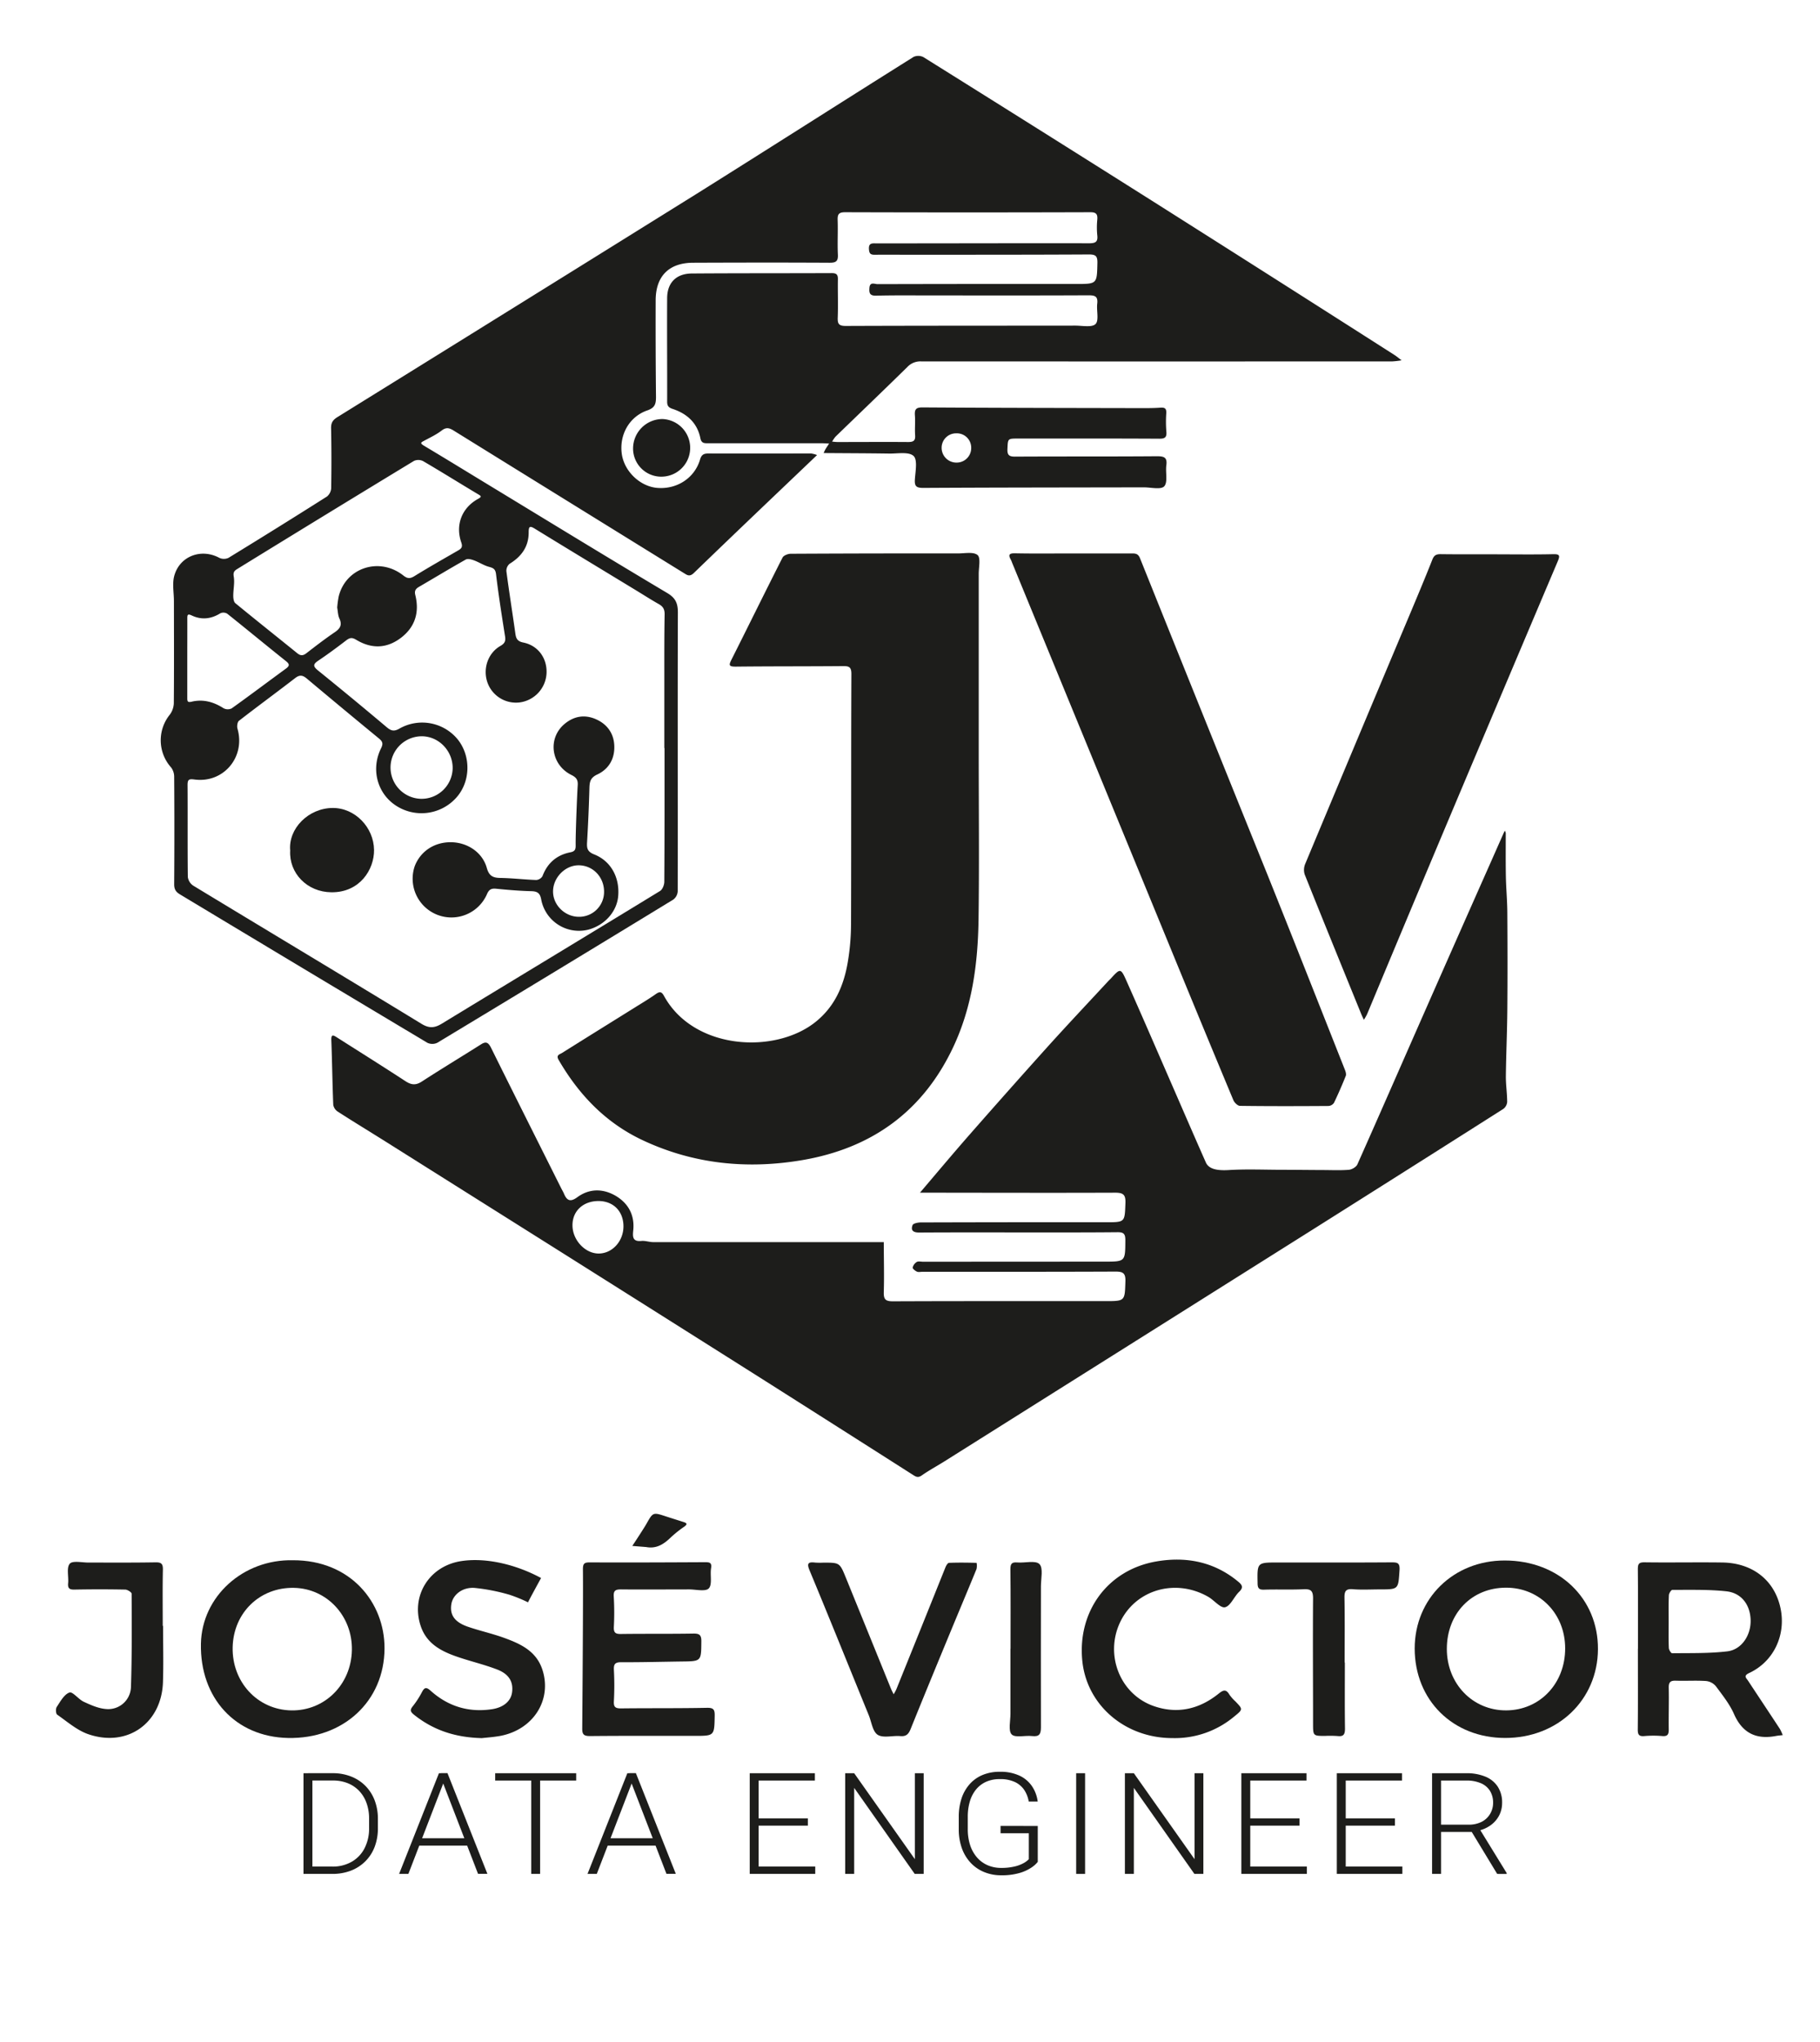 <svg id="Camada_1" data-name="Camada 1" xmlns="http://www.w3.org/2000/svg" viewBox="0 0 1109.71 1245.14">
  <g>
    <path d="M498.18,277.47c-25.06,23.93-50.19,47.79-75.09,71.88-2.7,2.62-4.2,1.23-6.24,0Q346.76,306,276.69,262.59c-2.65-1.64-4.55-2.26-7.37-.09-3.25,2.5-7.06,4.28-10.7,6.25-1.91,1-2.75,1.42-.15,3,15.39,9.19,30.64,18.61,46,27.91,34,20.68,68,41.47,102.23,61.85,5.12,3,6.64,6.22,6.62,12-.2,56.66,0,113.32-.1,170a6.8,6.8,0,0,1-2.69,5q-71.83,43.85-143.91,87.32a7,7,0,0,1-6.05,0q-75.46-45.1-150.8-90.46c-2.59-1.55-3.59-3.17-3.57-6.26q.23-32.75,0-65.5a9.38,9.38,0,0,0-1.9-5.69,24.86,24.86,0,0,1-.86-32.05,12.34,12.34,0,0,0,2.54-7c.18-20.83.09-41.66.06-62.49,0-4.91-1-10,.06-14.67,3-12.43,16.37-17.64,27.61-11.57a6.69,6.69,0,0,0,5.62,0q30.16-18.45,60-37.37a7.07,7.07,0,0,0,2.6-5.13c.19-12.16.2-24.33-.06-36.49-.07-3.27,1-5,3.68-6.71q109.67-68,219.19-136.25C468.93,90.5,512.89,62.4,557.07,34.68a6.93,6.93,0,0,1,6,.17q69.72,43.59,139.22,87.49,74.11,46.91,148,94.13c1.51,1,2.87,2.15,4.3,3.23a46.12,46.12,0,0,1-5.58.66q-143.74.07-287.48,0a10.78,10.78,0,0,0-8.29,3.42c-14.5,14.24-29.19,28.3-43.78,42.45a17.76,17.76,0,0,0-2.07,3.05c1.12.08,2.24.24,3.36.24,14.33,0,28.66-.11,43,0,3.19,0,4.47-.77,4.23-4.15-.29-4,.17-8-.13-12-.29-3.72.61-5,4.73-4.95,43.16.29,86.33.33,129.49.42,5.17,0,10.35.1,15.49-.27,3-.22,3.69.79,3.54,3.54a74.65,74.65,0,0,0,.06,11c.32,3.49-.76,4.41-4.31,4.39-26.49-.16-53-.09-79.49-.1h-6.5c-6.52,0-6.29,0-6.59,6.31-.18,3.77,1,4.74,4.73,4.71,28.84-.17,57.67,0,86.5-.23,4.38,0,6.29.78,5.65,5.54-.59,4.37,1,10.27-1.28,12.79-2,2.19-8.14.63-12.45.64-44.83.09-89.67.09-134.5.34-4.19,0-5.37-1-5.09-5.14.32-4.94,1.73-12-.82-14.36-3-2.68-9.7-1.35-14.8-1.43-13.33-.2-26.66-.22-40-.32a21.3,21.3,0,0,1,1-2.17c.73-1.24,1.55-2.43,2.33-3.65-1.43,0-2.86-.15-4.28-.16q-34.75,0-69.49,0c-2.27,0-4.1.07-4.71-3-1.9-9.39-8.09-15-16.91-17.93-2.41-.79-3.38-1.77-3.37-4.46.07-21-.13-42,0-63,0-9.42,5.46-15,14.89-15.12,28.49-.21,57-.11,85.49-.23,2.82,0,3.78.89,3.73,3.72-.13,7.83.2,15.67-.1,23.49-.14,3.87.83,5,4.87,5,46.66-.18,93.32-.13,140-.19,4.28,0,10.2,1.24,12.36-1s.48-8.17,1-12.42c.5-4.44-1.41-5.08-5.35-5.07-31.83.16-63.66.08-95.48.08-11.34,0-22.67-.14-34,.14-4,.11-4.31-1.75-4.07-4.81.31-3.81,3.22-2.22,4.93-2.22q60.5-.15,121-.09c13,0,12.78-.06,13.07-12.88.09-4.29-1.21-5.15-5.28-5.13-36,.2-72,.16-108,.19-7.5,0-15-.1-22.5,0-2.56,0-3.31-.71-3.51-3.33-.31-4.14,2.21-3.6,4.73-3.6,43.16,0,86.32-.15,129.48-.07,3.8,0,5.48-.75,5-4.87a48.44,48.44,0,0,1,0-9.48c.28-3.32-.54-4.59-4.25-4.58q-74.73.23-149.48,0c-4,0-4.69,1.34-4.57,4.87.24,7-.2,14,.14,21,.2,4.12-1.27,4.94-5.1,4.92-27.66-.15-55.33-.11-83,0-14.82,0-22.93,8.07-23,22.83-.07,19.66,0,39.32.2,59,0,4.27-.65,6.61-5.3,8.22-11.09,3.82-17.23,15.06-15.53,26.67,1.54,10.54,11.13,19.69,21.57,20.57,12,1,22.8-6,26.11-17.25.91-3.11,2.35-3.73,5.22-3.72,20.83.07,41.67,0,62.5,0A15,15,0,0,1,498.18,277.47Zm-93,178.67h-.12q0-20.25,0-40.5c0-13.67-.06-27.33.18-41,.06-3.11-.95-4.83-3.55-6.29-4.78-2.7-9.4-5.68-14.09-8.53-20.47-12.45-41-24.85-61.39-37.38-3.2-2-3.88-1.49-3.86,2.21,0,8.63-4.36,14.66-11.59,19.09a5.59,5.59,0,0,0-2,4.53c1.67,12.71,3.7,25.37,5.48,38.07.43,3.08,1.25,4.72,4.86,5.45,9,1.81,14.5,9.54,14.15,18.57a18.87,18.87,0,0,1-16.48,17.95,18.46,18.46,0,0,1-19.42-11.78c-3.15-8.46,0-18.21,7.72-22.65,2.62-1.5,3.35-2.91,2.89-5.79-2-12.66-4-25.33-5.51-38-.4-3.26-1.8-3.79-4.43-4.51-3.11-.86-5.93-2.78-9-3.9-1.57-.58-3.81-1.19-5-.51-9.58,5.38-19,11.1-28.46,16.61-2.16,1.25-3,2.48-2.31,5.15,2.59,10.55-.22,19.59-9,26.15s-18,6.51-27.11,1c-2.52-1.52-3.94-1.23-6.05.39-5.55,4.26-11.17,8.43-17,12.34-3.24,2.18-3.32,3.47-.19,6q21.18,17.13,42,34.69c2.61,2.19,4.49,2.6,7.71.72a28,28,0,0,1,35.61,6.8c8.24,10.54,7.61,26.25-1.44,35.82a28.45,28.45,0,0,1-36.91,4c-11-7.56-14.74-22.09-8.5-34.63,1.45-2.92.81-4.18-1.4-6q-22-18.08-43.83-36.4c-2.59-2.19-4.42-2.48-7.21-.32-11.34,8.75-22.9,17.21-34.21,26-1,.77-1.34,3.36-.93,4.8,5,17.24-8.46,33.38-26.21,31-3.29-.43-4.24-.08-4.22,3.4.13,18.67-.06,37.33.16,56a7.55,7.55,0,0,0,3.26,5.3c46.38,28.14,92.91,56,139.22,84.28,4.79,2.92,8.08,2.53,12.46-.14,44.32-27,88.74-53.81,133-80.86,1.48-.91,2.57-3.68,2.59-5.6C405.23,510.47,405.18,483.3,405.18,456.14ZM205.6,370.48a60.87,60.87,0,0,1,.91-6.79c4.3-17.5,24.73-24.26,39.29-12.88,2.47,1.94,4,2.22,6.77.55,8.77-5.41,17.74-10.51,26.67-15.66,2.1-1.2,3-2.13,2-5-3.68-10.66.38-21,10.11-26.43,2.48-1.37,2.27-1.69,0-3-11.14-6.65-22.14-13.54-33.34-20.09a6.47,6.47,0,0,0-5.58-.15q-54,32.79-107.74,65.89c-1.79,1.1-2.62,2-2.16,4.65.65,3.78-.31,7.83-.3,11.76,0,1.52.28,3.65,1.28,4.47,12.48,10.25,25.14,20.29,37.69,30.46,2,1.67,3.61,1.63,5.67,0,5.66-4.38,11.34-8.76,17.26-12.77,3.41-2.32,4.63-4.59,2.72-8.55C206,374.94,206,372.45,205.6,370.48ZM114.19,401.1h0c0,8.15,0,16.31,0,24.46,0,2,.12,2.89,2.67,2.29,7-1.67,13.42.12,19.46,4a5.5,5.5,0,0,0,4.95.08c11.08-7.93,22-16.16,33-24.19,2.44-1.78,2.37-2.82,0-4.7-12-9.55-23.75-19.3-35.72-28.84a4.55,4.55,0,0,0-4.12-.29c-5.69,3.53-11.52,4.22-17.56,1.35-2.51-1.19-2.68-.28-2.66,1.88C114.23,385.12,114.19,393.11,114.19,401.1ZM276,468.46c.11-10.55-8.34-19.39-18.65-19.52a19.07,19.07,0,1,0-.32,38.14A19,19,0,0,0,276,468.46ZM583,264.22a8.79,8.79,0,0,0-8.86,8.78,9,9,0,0,0,9.21,9.06,8.84,8.84,0,0,0,8.82-8.88A8.75,8.75,0,0,0,583,264.22Z" fill="#1d1d1b"/>
    <path d="M560.94,727.23C571,715.4,581,703.45,591.26,691.75q23.6-26.91,47.52-53.52c12.11-13.43,24.53-26.59,36.82-39.86.56-.62,1.2-1.17,1.76-1.78,5.71-6.25,6-6.38,9.52,1.57,10.23,23,20.2,46.12,30.26,69.2,6,13.81,12,27.65,18.1,41.43,1.85,4.19,7.15,5.05,14,4.64,10.54-.64,21.14-.19,31.72-.16,8.49,0,17,.12,25.48.15,5.34,0,10.69.29,16-.15,1.85-.15,4.47-1.68,5.19-3.28,13.36-30,26.44-60,39.66-90q20.93-47.52,42-95,3.71-8.4,7.43-16.81c.25-.57.55-1.12.83-1.67a4.59,4.59,0,0,1,.56,1.5c0,8.79-.09,17.58.07,26.37.13,7.29.83,14.57.88,21.85.13,19.83.17,39.66,0,59.49-.11,13.62-.74,27.23-.89,40.85,0,5.12.79,10.24.8,15.36a5.9,5.9,0,0,1-2.37,4.24q-58.24,37-116.64,73.82-54,34-108,68-58,36.49-116,73c-4.62,2.9-9.45,5.5-13.92,8.63-2.09,1.46-3.35,1-5.14-.17Q511,870.19,465.09,841.07,404,802.45,342.9,763.94q-54-34-108-68c-9.67-6.08-19.44-12-29-18.17a6.21,6.21,0,0,1-2.7-4.12c-.53-13.11-.69-26.24-1.18-39.35-.14-3.74,1.06-3.26,3.4-1.76,14,8.91,28,17.68,41.85,26.73,3.53,2.3,6.26,2.58,9.92.2,11.94-7.74,24.13-15.1,36.16-22.71,3-1.92,4.42-1.09,6,2,14.16,28.59,28.49,57.11,42.77,85.65.59,1.19,1.3,2.33,1.81,3.55,1.82,4.36,4.05,5,8.13,2,7.65-5.57,16.13-5.22,23.85-.5C383.22,734,387,741,386.12,750.07c-.36,3.62-.71,7.16,4.93,6.59,2.4-.24,4.9.72,7.35.72q70.25,0,140.47,0c0,10.16.3,20.33,0,30.48-.12,4.36,1,5.61,5.5,5.6,43.15-.18,86.3-.1,129.45-.11,12.26,0,12,0,12.37-12.11.17-5.11-1.63-5.92-6.2-5.9-39.16.18-78.31.11-117.46.12-1.17,0-2.48.34-3.46-.09s-2.7-1.78-2.58-2.47a5.49,5.49,0,0,1,2.45-3.4c1-.58,2.6-.16,3.93-.16l110.46-.06c12.9,0,12.76,0,12.82-13.16,0-3.72-1-4.83-4.76-4.79-18.82.19-37.65.12-56.48.13-21.49,0-43-.07-64.48.07-3.61,0-5.26-1.29-4-4.53.42-1.06,3.24-1.62,5-1.62q56.49-.17,113-.12c11.61,0,11.34,0,11.77-11.67.18-5-1.15-6.37-6.26-6.35C640.25,727.39,600.59,727.26,560.94,727.23Zm-180.8,20.52c0-9.18-6.16-15.42-15.22-15.43-9.35,0-15.89,6.09-15.86,14.8,0,9,7.73,17.24,16,17.21S380.14,756.83,380.14,747.75Z" fill="#1d1d1b"/>
    <path d="M596.76,459.36c0,33.67.36,67.34-.11,101-.38,26.89-3.78,53.33-15.44,78.1-18.52,39.34-49.85,61.75-92.13,68.93-33.35,5.66-65.93,2.47-96.91-12-22.65-10.55-39.1-27.68-51.53-49.07-1.8-3.09.66-3.41,2.09-4.31,14.76-9.28,29.58-18.47,44.38-27.7,4.23-2.64,8.52-5.2,12.59-8.06,2.33-1.65,3.58-1.9,5.16,1,18.08,33,67.63,35.69,92.37,15.9C509,613.76,514.46,601,516.9,586.76a141.4,141.4,0,0,0,2-23.34c.17-50.83,0-101.66.22-152.49,0-4.17-1.4-4.81-5.07-4.78-21.83.2-43.67.08-65.5.32-4.19,0-4.23-.91-2.55-4.25,10.43-20.72,20.63-41.55,31.14-62.23.67-1.33,3.32-2.33,5-2.34q51-.27,102-.2c4.1,0,9.45-1.12,11.92,1,2,1.72.7,7.47.7,11.43q0,54.75,0,109.5Z" fill="#1d1d1b"/>
    <path d="M654.4,337.46c12,0,24,.05,36,0,2.41,0,3.7.44,4.73,3q38.79,96.63,77.8,193.18c15.86,39.51,31.46,79.13,47.13,118.72.45,1.14.89,2.68.49,3.69-2.22,5.54-4.59,11-7.18,16.4a4.41,4.41,0,0,1-3.32,1.91c-18,.12-36,.17-54-.07-1.41,0-3.44-2-4.08-3.6Q732.85,624.84,714,578.87,665.58,461,617.15,343.21a16.38,16.38,0,0,0-.76-1.83c-1.63-2.91-1.34-4.09,2.52-4C630.74,337.61,642.57,337.46,654.4,337.46Z" fill="#1d1d1b"/>
    <path d="M913,338c11.33,0,22.66.17,34-.09,4-.09,4.29.84,2.83,4.28q-34.15,80.55-68.11,161.18-24.19,57.49-48.19,115.08a29,29,0,0,1-1.95,3.36c-.53-1.16-1.1-2.3-1.58-3.48C818.47,590,806.88,561.6,795.5,533.17a9.4,9.4,0,0,1,.32-6.39q31.66-75.87,63.56-151.64c4.74-11.3,9.5-22.6,14-34,1.07-2.7,2.49-3.28,5.17-3.24,11.49.15,23,.06,34.48.06Z" fill="#1d1d1b"/>
    <path d="M403.45,290.65A17.18,17.18,0,0,1,386,273.31a18,18,0,0,1,17.79-17.81,17.58,17.58,0,0,1-.32,35.15Z" fill="#1d1d1b"/>
    <path d="M352.25,478.83c.23-3.39-.92-4.85-3.87-6.31-12.5-6.22-14.58-22.34-4.17-31.08,5.74-4.81,12.27-5.91,19.12-2.91s11,8.66,11.23,16.33c.27,7.88-3.4,14.12-10.39,17.38-4,1.87-4.67,4.21-4.78,8q-.45,16.73-1.44,33.44c-.22,3.67.3,5.68,4.34,7.29C372.5,525,377.88,535,376.94,546.31c-.78,9.41-8,17.69-18,20.48a23.42,23.42,0,0,1-28.93-18.23c-.71-4-2.31-5.07-6.09-5.17-7.15-.18-14.3-.78-21.41-1.5-3.17-.32-4.49.63-5.75,3.68A23.64,23.64,0,0,1,252.92,528c3.58-9.13,12.17-14.68,22.38-14.45,9.88.21,18.89,6.26,21.51,15.63,1.35,4.82,3.63,6.07,8.2,6.14,7.32.11,14.62,1,21.93,1.25a4.85,4.85,0,0,0,3.83-2.35c3-8,8.72-12.92,17-14.53,3-.58,3.27-2,3.23-4.41C350.89,509,351.86,484.63,352.25,478.83Zm16.07,65.09c.1-9-6.63-16.18-15.32-16.31-8.33-.13-15.81,7.47-15.79,16,0,8.13,7,15.15,15.31,15.39A15.18,15.18,0,0,0,368.32,543.92Z" fill="#1d1d1b"/>
    <path d="M176.94,518.65c-1.24-13.46,11.11-25.85,25.78-26,13.76-.13,25.2,11.86,25.35,25.63.13,11.71-8.51,25.94-26,25.78C187.11,543.92,176.16,532.28,176.94,518.65Z" fill="#1d1d1b"/>
  </g>
  <g>
    <path d="M178.56,951.35c35.08-.14,56,25.64,55.9,53.78-.15,32.3-25.24,55.29-58.87,54.59-31.94-.67-53.76-24.32-53.08-57.52C123.11,973.44,148.18,950.7,178.56,951.35Zm-36.7,53c-.5,21.26,15.21,38.19,35.75,38.55,20.39.35,36.58-15.78,36.95-36.83.37-20.72-15.22-37.47-35.26-37.89C158.46,967.74,142.36,983.3,141.86,1004.35Z" fill="#1d1d1b"/>
    <path d="M998.71,1005.33c0-16.15.09-32.3-.07-48.44,0-3.2.55-4.32,4.09-4.28,15.79.22,31.58-.1,47.36.11,18.49.25,31.81,10.78,35.48,27.58,3.6,16.47-4,32.78-19,39.79-3.79,1.76-1.81,3.06-.73,4.71,6.46,9.83,13,19.61,19.43,29.44a27,27,0,0,1,1.71,3.74c-1.37.17-2.76.27-4.11.52-12.13,2.3-20.51-1.78-25.64-13.48-2.64-6-7-11.42-10.94-16.77a9.08,9.08,0,0,0-5.94-3.26c-6.14-.42-12.34,0-18.5-.2-3.27-.11-4.45.84-4.37,4.26.19,8.52-.12,17.06,0,25.58,0,3-.76,4.16-3.9,3.92a63.76,63.76,0,0,0-10.88,0c-3.53.34-4.14-1-4.1-4.24.16-16.33.07-32.66.07-49ZM1017.43,989h0c0,5.25-.12,10.51.1,15.75,0,1.19,1.35,3.32,2,3.31,11.22-.14,22.51.16,33.61-1.15,8.66-1,14.33-9.58,14.27-18.61-.05-9.43-5.35-16.94-14.69-18-10.92-1.2-22-.84-33-.9-.75,0-2.1,2.09-2.15,3.25C1017.3,978.08,1017.43,983.52,1017.43,989Z" fill="#1d1d1b"/>
    <path d="M917.76,1059.71c-31.85,0-55.14-23-55.18-54.53,0-30.53,23.68-53.72,54.91-53.68,32.94,0,57,23,56.83,54.09C974.14,1036.52,949.88,1059.73,917.76,1059.71Zm36.57-54.64c0-21.06-15.54-37-36-37-21,0-36.15,15.7-36.15,37.35,0,21.26,15.81,37.6,36.26,37.47S954.36,1026.52,954.33,1005.07Z" fill="#1d1d1b"/>
    <path d="M355.43,956.84c0-3.36.77-4.2,4.13-4.18,23.42.1,46.84,0,70.26-.12,2.81,0,4.31.18,3.74,3.7-.68,4.17.85,9.91-1.4,12.27-2,2.12-7.88.61-12,.62-13.8,0-27.59.14-41.39,0-3.35,0-4.8.55-4.54,4.42a165.46,165.46,0,0,1,.05,18.5c-.15,3.41.95,4.31,4.29,4.26,14.7-.2,29.41,0,44.11-.25,3.69-.06,5,.77,4.95,4.71-.1,12.2.08,12.18-11.93,12.32-12.34.16-24.69.51-37,.44-3.68,0-4.53,1.16-4.39,4.61a178.2,178.2,0,0,1,0,19.06c-.25,3.78,1,4.52,4.47,4.48,17.43-.2,34.86,0,52.28-.35,3.93-.07,4.77,1,4.71,4.73-.22,12.37-.07,12.37-12.28,12.38-21.24,0-42.49-.09-63.73.11-3.81,0-4.8-.94-4.75-4.78C355.14,1037.63,355.63,973,355.43,956.84Z" fill="#1d1d1b"/>
    <path d="M293.81,1059.81h0c-16.56-.41-29.76-5-41.36-14.25-2.08-1.68-2.7-2.78-.85-5.08a52.86,52.86,0,0,0,5.67-8.73c1.65-3.12,2.79-3.08,5.46-.69,10.58,9.42,23.07,13.23,37.15,11.13,7.26-1.08,11.65-5,12.35-10.34.84-6.43-1.91-11.2-9.4-14-7.75-2.95-15.88-4.86-23.74-7.54-9.79-3.35-18.79-7.86-22.5-18.64-6.31-18.37,5-36.85,24.74-39.82,15.93-2.39,34.44,2.65,48.57,10.34,0,0-8.1,14.75-7.87,14.75.08,0-.15,0-.23,0a88,88,0,0,0-11.22-4.57,118.36,118.36,0,0,0-21.08-4.14c-7.5-.61-13.37,4.1-14.3,9.89-1.05,6.6,2,11,10.2,13.81,7.34,2.51,15,4.18,22.26,6.85,10,3.65,19.49,8.1,23.12,19.51,5.83,18.33-5.63,36.36-25.77,40.17C300.72,1059.23,296.38,1059.5,293.81,1059.81Z" fill="#1d1d1b"/>
    <path d="M714.83,1059.79c-28.8,0-52.12-20-54.9-46.95-3.1-30.08,15.3-55.56,45-60.74,18.14-3.17,35.36.08,50.07,12.32,2.49,2.07,3.25,3.58.49,6.23-3.12,3-5.18,8.57-8.55,9.36-2.76.65-6.65-4.31-10.27-6.38-20-11.44-44.38-4.31-53.75,15.61s0,43.81,20.48,51c14.48,5.08,27.89,1.92,39.69-7.59,2.9-2.34,4.53-2.72,6.53.65a24.2,24.2,0,0,0,3.6,4.07c4.71,4.9,4.72,4.89-.77,9.34A56.3,56.3,0,0,1,714.83,1059.79Z" fill="#1d1d1b"/>
    <path d="M502.05,952.81c9.94,0,9.95,0,13.73,9.26q13.76,33.84,27.5,67.68c.47,1.14,1.08,2.23,1.63,3.34.57-1.08,1.24-2.12,1.7-3.25q15-37.12,29.89-74.25c.42-1,1.35-2.61,2.1-2.65,5.62-.23,11.25-.15,16.87,0a9.33,9.33,0,0,1-.05,3.76c-5.32,13-10.81,26-16.18,39-8.06,19.5-16.12,39-24,58.56-1.24,3.06-2.68,4.64-6.27,4.32-4.68-.42-10.4,1.34-13.82-.8-3.11-2-3.76-7.85-5.46-12-12-29.37-23.82-58.79-36-88.07-2-4.7-.78-5.43,3.52-4.92A44.28,44.28,0,0,0,502.05,952.81Z" fill="#1d1d1b"/>
    <path d="M99.43,991.39c0,11.42.31,22.86-.07,34.27-.82,25.07-21.73,39.93-45.51,31.76-6.9-2.37-12.84-7.65-19-11.93-.83-.59-1-3.62-.23-4.73,2.19-3.3,4.48-7.59,7.71-8.75,2-.7,5.52,4.15,8.76,5.64,4.31,2,8.94,4.07,13.57,4.41a13.85,13.85,0,0,0,15.17-13.17c.66-19,.51-38.08.43-57.12,0-.89-2.51-2.5-3.88-2.53q-15.5-.3-31,0c-3.08.06-4.13-.78-3.84-3.9.39-4.07-1.1-9.44,1-11.88,1.73-2,7.47-.69,11.43-.7,13.61,0,27.22.1,40.82-.13,3.55-.06,4.6.83,4.53,4.46-.25,11.42-.09,22.86-.09,34.29Z" fill="#1d1d1b"/>
    <path d="M820,1013.67c0,13.44-.11,26.87.08,40.31,0,3.5-.83,5-4.5,4.56a66.73,66.73,0,0,0-7.62-.08c-7.36,0-7.34,0-7.35-7.64,0-25.42-.19-50.84,0-76.26,0-4.75-1.46-5.73-5.82-5.53-8,.38-16,0-24,.26-3,.09-4-.73-4-3.89-.24-12.72-.36-12.69,12.35-12.68,23.06,0,46.13.07,69.19-.09,3.68,0,5.3.22,5,4.79-.78,11.68-.48,11.7-12.07,11.7-5.45,0-10.93.34-16.34-.11-4.55-.39-5.23,1.42-5.15,5.44.24,13.07.09,26.14.09,39.22Z" fill="#1d1d1b"/>
    <path d="M616.16,1005.3c0-16.16.11-32.31-.09-48.47,0-3.44.9-4.4,4.23-4.13,4.64.39,11.09-1.43,13.49,1s.9,8.84.9,13.5c0,28.68-.11,57.36,0,86,0,4.2-1,5.85-5.4,5.35s-10.26,1.21-12.44-1-.74-8.17-.75-12.49c0-13.25,0-26.5,0-39.75Z" fill="#1d1d1b"/>
    <path d="M394,943.3l-8.47-.68c1.57-2.33,7.4-11.27,8.63-13.48,4-7.11,4-7.11,11.89-4.52,3.43,1.12,6.88,2.19,10.32,3.29,2,.63,3.41,1.17.67,3.08a69.33,69.33,0,0,0-8.45,6.83C404.43,941.78,400,944.43,394,943.3Z" fill="#1d1d1b"/>
  </g>
  <g>
    <path d="M190.48,1081.21v61.39h-5.43v-61.39Zm12.14,61.39H188.1l.09-4.47h14.43a23.09,23.09,0,0,0,11.94-3,20,20,0,0,0,7.75-8.24,26.24,26.24,0,0,0,2.74-12.25V1109a27.81,27.81,0,0,0-1.57-9.62A20.92,20.92,0,0,0,219,1092a19.93,19.93,0,0,0-6.95-4.7,23.89,23.89,0,0,0-9-1.64H187.83v-4.47H203a30.14,30.14,0,0,1,11,2,25.1,25.1,0,0,1,8.72,5.65,25.49,25.49,0,0,1,5.69,8.83,31.31,31.31,0,0,1,2,11.47v5.57a31.31,31.31,0,0,1-2,11.47,25,25,0,0,1-5.72,8.81,25.5,25.5,0,0,1-8.8,5.65A31.08,31.08,0,0,1,202.62,1142.6Z" fill="#1d1d1b"/>
    <path d="M271.25,1084.88,249,1142.6h-5.65l24.28-61.39h4Zm16.29,36v4.47H253.37v-4.47Zm3.93,21.67-22.25-57.72-.31-3.67h3.93l24.33,61.39Z" fill="#1d1d1b"/>
    <path d="M351.32,1081.21v4.47h-49.4v-4.47Zm-22,0v61.39H323.9v-61.39Z" fill="#1d1d1b"/>
    <path d="M386.13,1084.88l-22.25,57.72h-5.65l24.28-61.39h4Zm16.29,36v4.47H368.25v-4.47Zm3.93,21.67-22.25-57.72-.31-3.67h3.93l24.33,61.39Z" fill="#1d1d1b"/>
    <path d="M462.56,1081.21v61.39h-5.43v-61.39Zm34.3,0v4.47H460.93v-4.47Zm-4.28,27.53v4.43H460.93v-4.43Zm4.5,29.39v4.47H460.93v-4.47Z" fill="#1d1d1b"/>
    <path d="M563.2,1081.21v61.39h-5.47l-36.91-52.45v52.45h-5.48v-61.39h5.48l37,52.41v-52.41Z" fill="#1d1d1b"/>
    <path d="M632.76,1113.38v21.88a16.61,16.61,0,0,1-3.82,3.44,26,26,0,0,1-7.26,3.33,38.54,38.54,0,0,1-11.26,1.41,26.87,26.87,0,0,1-10.42-2,23.32,23.32,0,0,1-8.19-5.65,25.35,25.35,0,0,1-5.34-8.87,33.93,33.93,0,0,1-1.88-11.6v-7.42a35.59,35.59,0,0,1,1.72-11.4,24.81,24.81,0,0,1,5-8.71,21.56,21.56,0,0,1,7.88-5.54,26.75,26.75,0,0,1,10.36-1.92,27.51,27.51,0,0,1,12.07,2.36,18.85,18.85,0,0,1,7.64,6.47,21.66,21.66,0,0,1,3.46,9.3h-5.47a18.42,18.42,0,0,0-2.56-6.77,14.05,14.05,0,0,0-5.63-5,20.84,20.84,0,0,0-9.51-1.89,19.8,19.8,0,0,0-8.3,1.64,16.82,16.82,0,0,0-6.12,4.68,20.74,20.74,0,0,0-3.77,7.27,32.34,32.34,0,0,0-1.28,9.43v7.5a31,31,0,0,0,1.43,9.7,21.61,21.61,0,0,0,4.13,7.46,18.12,18.12,0,0,0,6.45,4.79,20.33,20.33,0,0,0,8.34,1.67,33.86,33.86,0,0,0,8.34-.89,21.23,21.23,0,0,0,5.54-2.13,12.66,12.66,0,0,0,3-2.3v-15.81H610.07v-4.47Z" fill="#1d1d1b"/>
    <path d="M661.61,1081.21v61.39h-5.43v-61.39Z" fill="#1d1d1b"/>
    <path d="M733.73,1081.21v61.39h-5.47l-36.91-52.45v52.45h-5.47v-61.39h5.47l37,52.41v-52.41Z" fill="#1d1d1b"/>
    <path d="M762.32,1081.21v61.39h-5.43v-61.39Zm34.3,0v4.47H760.69v-4.47Zm-4.28,27.53v4.43H760.69v-4.43Zm4.5,29.39v4.47H760.69v-4.47Z" fill="#1d1d1b"/>
    <path d="M820.53,1081.21v61.39H815.1v-61.39Zm34.31,0v4.47H818.9v-4.47Zm-4.29,27.53v4.43H818.9v-4.43Zm4.51,29.39v4.47H818.9v-4.47Z" fill="#1d1d1b"/>
    <path d="M873.18,1081.21h20.89a29.51,29.51,0,0,1,11.58,2.07,16.39,16.39,0,0,1,7.55,6.09,17.49,17.49,0,0,1,2.68,9.89,16.48,16.48,0,0,1-1.9,7.88,17,17,0,0,1-5.28,5.92,20.22,20.22,0,0,1-7.79,3.27l-1.86.68H876.76l-.09-4.43H895.3a17,17,0,0,0,8.39-1.88,12.65,12.65,0,0,0,5-4.91,13.07,13.07,0,0,0,1.7-6.53,13.57,13.57,0,0,0-1.87-7.24,12.16,12.16,0,0,0-5.54-4.7,22,22,0,0,0-9-1.64H878.66v56.92h-5.48Zm39.69,61.39-16.64-27.45,5.83-.08,16.6,27v.55Z" fill="#1d1d1b"/>
  </g>
</svg>
